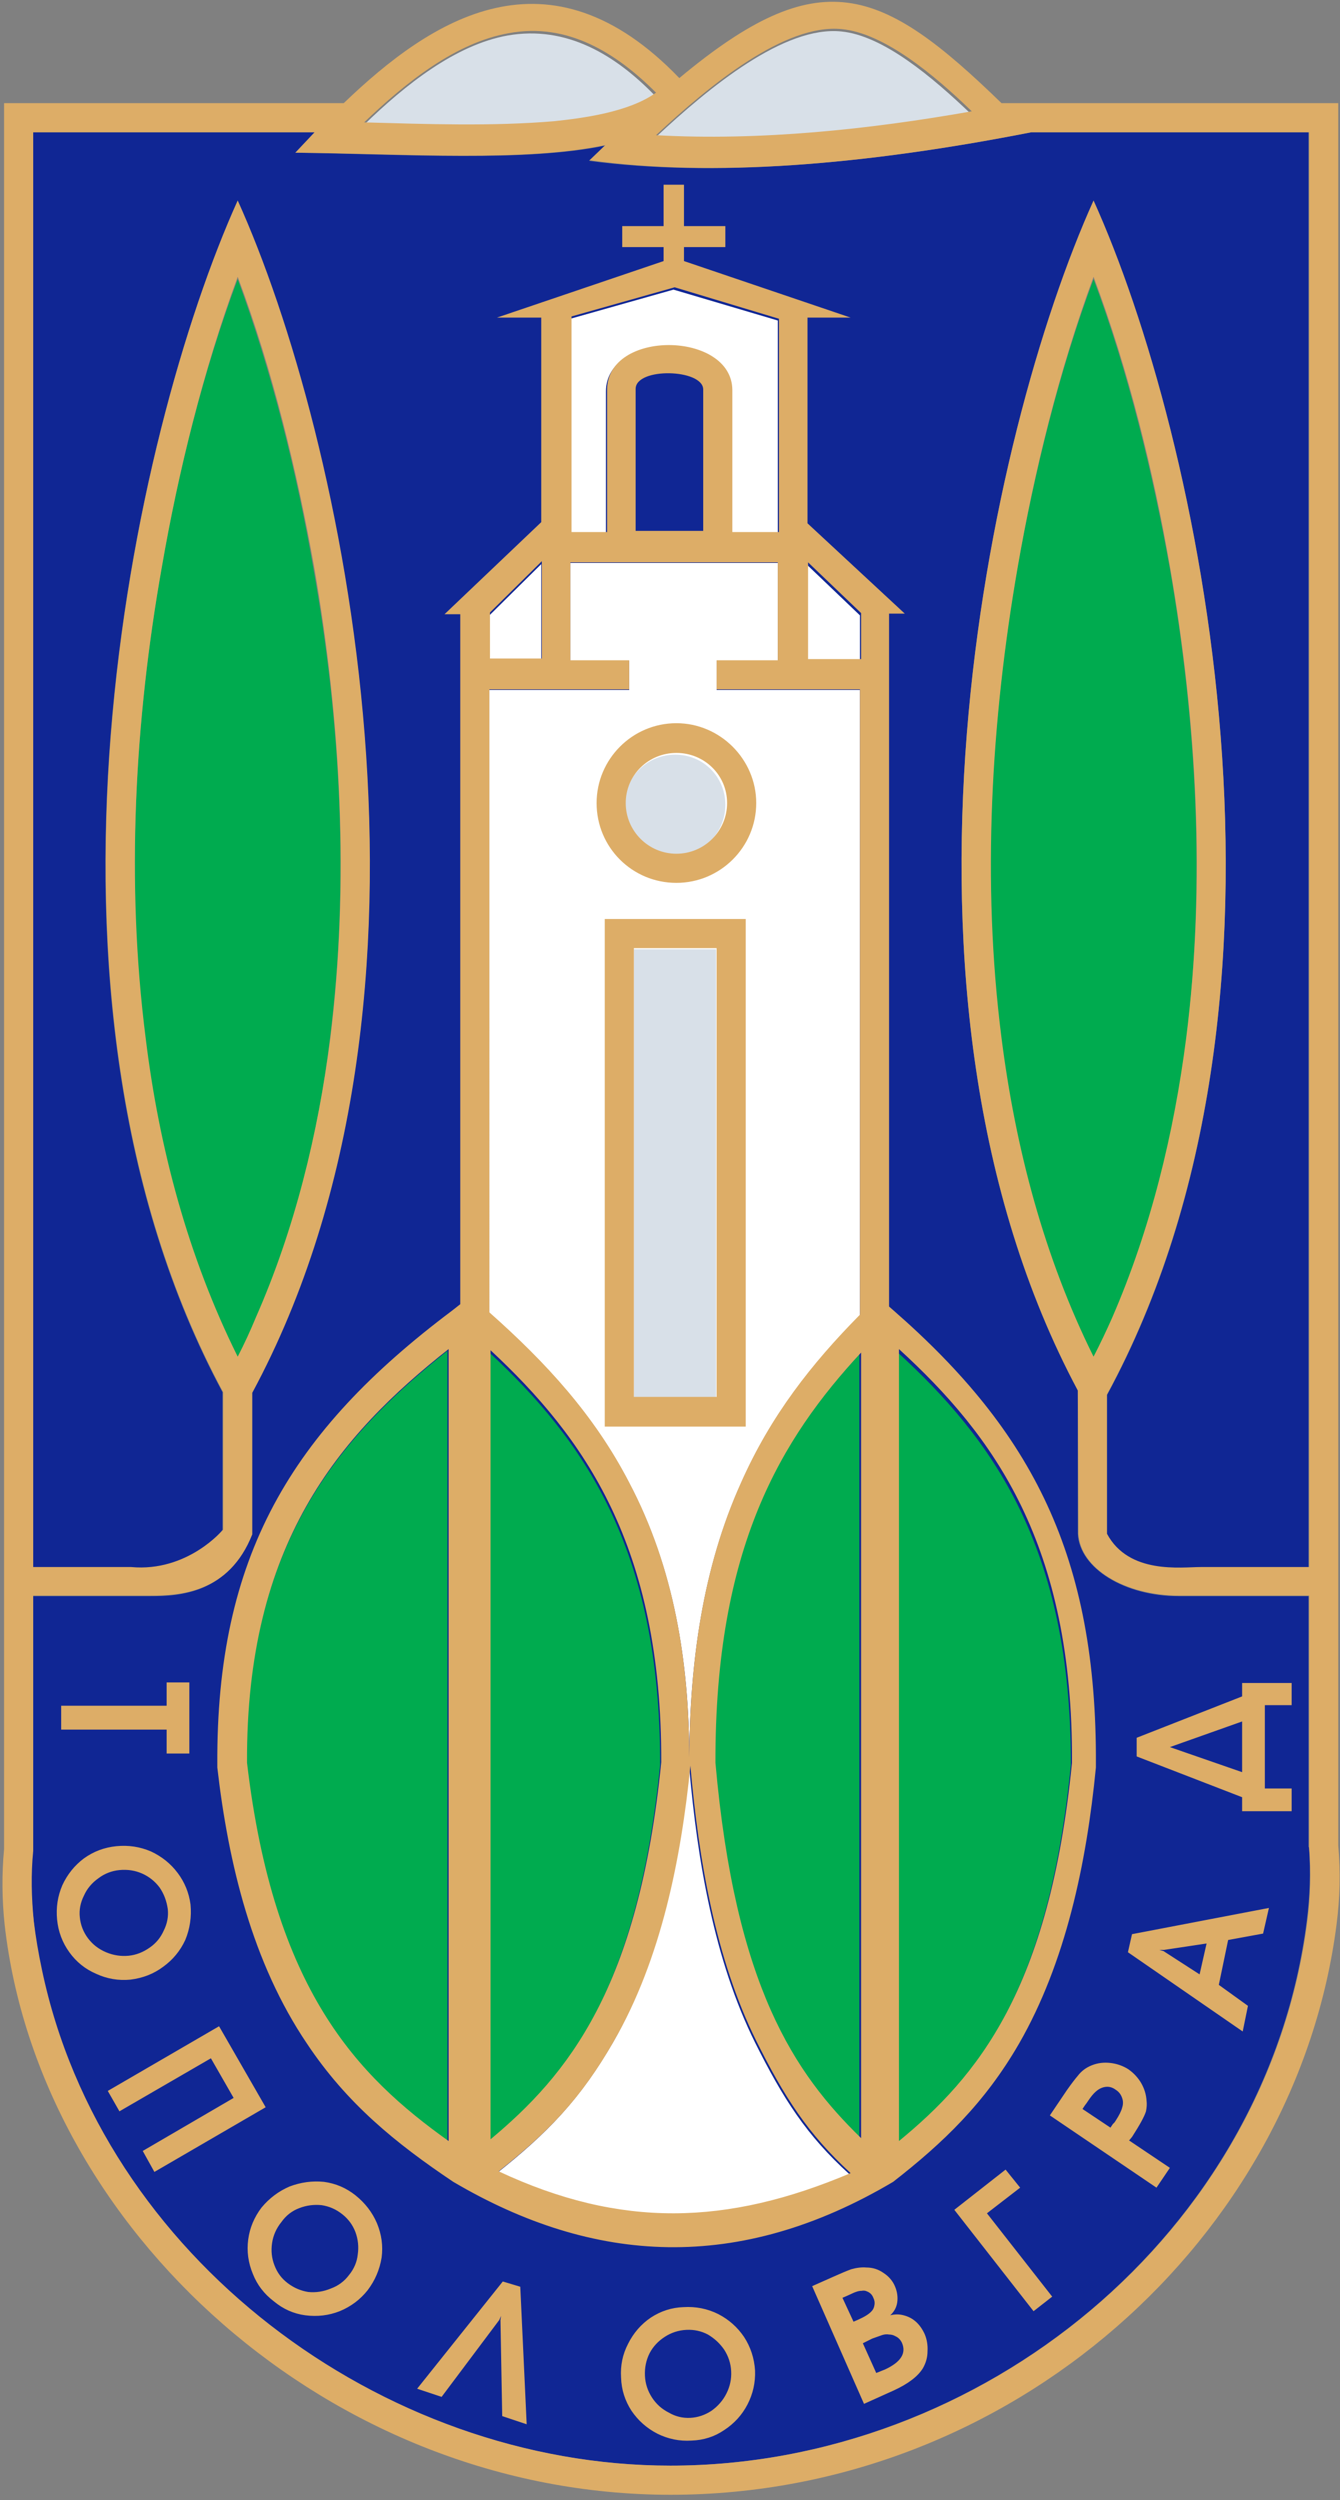 <svg version="1.2" xmlns="http://www.w3.org/2000/svg" viewBox="0 0 230 429" width="230" height="429">
	<rect x="0" y="0" width="230" height="429" fill="#808080" stroke="none"/>
	<title>Topolovgrad-cdr</title>
	<style>
		.s0 { fill: none } 
		.s1 { fill: #102694 } 
		.s2 { fill: #00ab4f } 
		.s3 { fill: #ffffff } 
		.s4 { fill: #d8e0e8 } 
		.s5 { fill: #ddad67 } 
	</style>
	<path id="Object 3" class="s0" d="m-62-22h354.3v472.4h-354.3z"/>
	<g id="Group 5">
		<path id="Object 6" class="s1" d="m177 22.7h47.6v246.3h-18.6c-3.3 0-12.3 1.3-16-5.8v-23.8c37-68.2 15.8-164.9-2.3-204.9-18 39.8-39.1 136-2.7 204.1v24.6c0.3 5.9 8 10.7 17.3 10.7q11.2 0 22.3 0v43l0.1 0.2q0.4 6.3-0.4 12.5c-6.8 53.6-55.8 93.5-109.3 93.5-49.6 0-97.6-35.9-107.9-85.1q-0.9-4.1-1.3-8.3c-0.5-4-0.5-8-0.2-12v-0.2-43.6c6.1 0 18.2 0 20.2 0 4.9 0 13.4-0.4 17.4-10.6v-24.2c36.8-68.2 15.6-164.7-2.4-204.6-18.1 39.9-39.2 136.3-2.6 204.4v23.6c0.1 0-6 7.4-15.7 6.5h-16.9v-246.3h48.4q-1.7 1.8-3.3 3.5c19.3 0.3 39.4 1.6 53.1-1.2q-1.3 1.2-2.7 2.6c21.2 2.8 46.8 0.8 75.9-4.9z"/>
		<path id="Object 7" fill-rule="evenodd" class="s2" d="m84 232.1c16 14.9 29.4 33.5 29.3 70.8-3.9 38.7-16 53.6-29.3 64.7zm-7.2 135.6c-15.7-11.1-30-25.9-34.5-64.9-0.2-37.4 15.6-56 34.5-71zm70.7-0.4c-11.3-11.1-21.6-26-24.9-64.4-0.1-37 11.2-55.6 24.9-70.5zm6.5-135.3c16.3 14.9 29.9 33.5 29.8 70.9-3.9 39.1-16.2 53.8-29.8 64.9zm46.8-134.4c4.6 26.4 6.1 54.2 2.8 80.9-2.1 16.4-6.1 32.7-12.8 48q-1.4 3.4-3.1 6.7c-8.5-17.1-13.5-35.8-15.9-54.7-3.3-26.7-1.8-54.5 2.8-80.9 2.9-16.2 7.1-33.7 13.1-49.7 6 16 10.2 33.5 13.1 49.7zm-147 0c4.7 26.4 6.2 54.2 2.8 80.9-2 16.4-6.1 32.7-12.7 48q-1.5 3.4-3.1 6.7c-8.6-17.1-13.5-35.8-15.9-54.7-3.3-26.7-1.8-54.5 2.8-80.9 2.8-16.2 7.1-33.7 13.1-49.7 5.9 16 10.2 33.5 13 49.7z"/>
		<path id="Object 8" fill-rule="evenodd" class="s3" d="m118.3 303.1v0.2c1.4 16 4.3 33.1 11.3 47.2 4.8 9.6 8.8 15.9 16.2 22.6-21.1 9-39.5 9.7-60.5-0.2 8.7-6.9 14.2-12.6 19.9-22.4 8.1-14.1 11.4-31.2 13.1-47.2v-0.2-0.3zm-34.3-184.7h24v-5h-10.1v-16.8h35.6v16.8h-10.5v5h24.6v107.3c-8.3 8.4-15.3 17.3-20.4 28.8-6.6 14.6-8.8 30.8-8.9 47.2 0-16.4-2.6-32.6-10.3-47.2-6-11.6-14.3-20.6-24-29.2zm41.5-26.8v-24.4c-0.1-10-21.5-10.4-21.5 0v24.4h-6.1v-36.9l17.7-5 17.9 5.3v36.6zm22.1 14v7.9h-9.1v-16.6zm-63.6 7.9v-7.9l8.9-8.8v16.7z"/>
		<path id="Object 9" class="s1" d="m109 67.1c0-3.7 11.5-3.3 11.5 0.1 0 6.4 0 17.9 0 24.3h-11.5z"/>
		<path id="Object 10" fill-rule="evenodd" class="s4" d="m108.8 162.9h14.1v77h-14.1zm7.1-33.4c4.8 0 8.6 3.8 8.6 8.6 0 4.8-3.8 8.7-8.6 8.7-4.8 0-8.7-3.9-8.7-8.7 0-4.8 3.9-8.6 8.7-8.6zm-21-108.3c-10.5 1-21.7 0.6-32.5 0.3 7.2-7 15.8-13.8 24.7-15.4 10.2-1.8 18.6 3.4 25.3 10.3-4.7 3.3-12.7 4.4-17.5 4.8zm49.5-15.8c7.2 0.7 15.6 7.8 22.3 14.2-17.6 3-36.4 5.1-54.2 4 9.3-8.7 22.1-19.2 31.9-18.2z"/>
		<path id="Object 11" fill-rule="evenodd" class="s5" d="m0.7 17.7h58.3c15.1-14.5 35.2-27.6 57.6-4.3 24.1-20.1 34.6-15.8 55.3 4.3h57.8v299c0.4 4.5 0.3 9-0.3 13.6-6.9 53.6-55.7 97.8-114.3 97.8-58.5 0-108.4-45.6-114.3-97.8q-0.7-6.6-0.1-13zm100.5 9.8q1.4-1.3 2.7-2.6c-13.8 2.9-33.8 1.5-53.2 1.3q1.6-1.7 3.3-3.5h-48.3v246.2h16.8c9.7 0.9 15.8-6.4 15.8-6.4v-23.6c-36.7-68.2-15.5-164.6 2.5-204.5 18.1 40 39.2 136.5 2.5 204.6v24.3c-4 10.1-12.5 10.5-17.4 10.5-2.1 0-14.2 0-20.2 0v43.6 0.2c-0.4 4-0.3 8.1 0.1 12.1q0.5 4.1 1.4 8.3c10.3 49.2 58.3 85.1 107.9 85.1 53.4 0 102.5-39.9 109.3-93.5q0.8-6.3 0.3-12.5v-0.2-43.1q-11.2 0-22.3 0c-9.4 0-17-4.7-17.3-10.6l-0.1-24.6c-36.4-68.2-15.3-164.3 2.7-204.2 18.1 40 39.3 136.7 2.3 204.9v23.9c3.8 7 12.7 5.7 16.1 5.7h18.6v-246.2h-47.7c-29 5.7-54.7 7.7-75.8 4.8zm-23.4 346.9c-10-6.7-18.3-13.5-25.1-23.7-9.4-13.9-13.5-30.9-15.4-47.4v-0.2-0.3c-0.2-35.7 12.6-57.1 40.3-77.9l1.4-1.1v-118.4h-2.7l16.6-15.8v-35.1h-7.6l28.6-9.7v-2.4h-7.1v-3.6h7.1v-7.1h3.5v7.1h7.1v3.6h-7.1v2.4l28.6 9.7h-7.4v35.3l16.7 15.5h-2.7v118.9l0.8 0.7c23.8 20.8 34.9 42.2 34.7 77.9v0.3 0.2c-1.6 16.5-5.2 33.5-13.2 47.4-5.9 10.2-13 17-21.6 23.7-26.5 15.7-51.4 14.2-75.5 0zm6.2-149.2c9.7 8.6 18 17.6 24 29.2 7.7 14.6 10.3 30.8 10.3 47.2 0.1-16.4 2.3-32.6 8.9-47.2 5.1-11.5 12.1-20.4 20.4-28.8v-107.3h-24.6v-5h10.5v-16.8h-35.6v16.8h10.1v5h-24zm19.8-67.5h24.2v87.1h-24.2zm5 82h14.2v-77h-14.2zm-68-192.2c-5.9 16-10.2 33.5-13 49.7-4.7 26.4-6.2 54.2-2.8 80.9 2.3 18.9 7.3 37.6 15.8 54.7q1.7-3.3 3.1-6.7c6.7-15.2 10.7-31.6 12.8-48 3.3-26.7 1.8-54.5-2.8-80.9-2.9-16.2-7.1-33.7-13.1-49.7zm146.9 0c-5.9 16-10.2 33.5-13 49.7-4.6 26.4-6.2 54.2-2.8 80.9 2.4 18.9 7.3 37.6 15.8 54.7q1.7-3.3 3.2-6.7c6.6-15.2 10.6-31.6 12.7-48 3.4-26.7 1.8-54.5-2.8-80.9-2.8-16.2-7.1-33.7-13.1-49.7zm-177.2 245.2h18.1v-4h3.9v12.2h-3.9v-4.1h-18.1zm22.2 34.1q0.3 3.2-0.9 6.1-1.3 2.8-3.8 4.6-2.4 1.8-5.6 2.2-3.1 0.3-5.9-1-2.8-1.2-4.6-3.7-1.8-2.5-2.1-5.6-0.3-3.1 0.9-5.9 1.3-2.8 3.7-4.6 2.5-1.8 5.6-2.1 3.1-0.3 5.9 0.9 2.8 1.3 4.6 3.7 1.8 2.4 2.2 5.4zm-3.9 0.8q-0.3-2.1-1.4-3.7-1.2-1.6-3-2.4-1.8-0.8-3.9-0.6-2 0.2-3.6 1.4-1.7 1.2-2.5 3-0.9 1.8-0.7 3.7 0.2 2 1.4 3.6 1.2 1.6 3.1 2.4 1.9 0.8 3.9 0.6 1.9-0.2 3.6-1.4 1.6-1.1 2.4-2.9 0.9-1.8 0.7-3.7zm-10.3 31.2l19.1-11.1 8 13.9-19.1 11.1-2-3.6 15.6-9.1-3.9-6.8-15.7 9.1zm42.5 17.9q2.5 2 3.7 4.8 1.2 2.9 0.8 5.9-0.5 3.1-2.4 5.6-1.9 2.4-4.8 3.6-2.8 1.1-5.9 0.7-3-0.4-5.4-2.4-2.5-1.9-3.6-4.7-1.2-2.9-0.8-5.9 0.4-3 2.3-5.5 2-2.4 4.8-3.6 2.9-1.1 5.9-0.8 3 0.4 5.4 2.3zm-2.2 3.3q-1.6-1.3-3.6-1.6-2-0.2-3.8 0.5-1.9 0.7-3.1 2.4-1.3 1.6-1.6 3.6-0.3 2 0.4 3.8 0.7 1.9 2.3 3.1 1.6 1.2 3.5 1.5 2 0.2 3.9-0.6 1.9-0.7 3.1-2.3 1.3-1.6 1.5-3.5 0.3-2-0.4-3.9-0.7-1.8-2.2-3zm27.1 18.1l0.1-0.7-0.3 0.7-9.9 13.2-4.2-1.4 14.7-18.4 3 0.9 1.1 23.6-4.2-1.4zm31.4-2.2q3.2-0.2 6 1.2 2.7 1.4 4.4 3.9 1.7 2.6 1.9 5.8 0.1 3.1-1.3 5.8-1.4 2.7-4 4.4-2.5 1.7-5.6 1.8-3.1 0.2-5.9-1.2-2.7-1.4-4.4-3.9-1.7-2.6-1.8-5.7-0.2-3.1 1.2-5.8 1.4-2.8 3.9-4.5 2.6-1.7 5.6-1.8zm0.5 3.9q-2 0.1-3.7 1.2-1.7 1.1-2.6 2.8-0.9 1.8-0.8 3.9 0.1 2 1.2 3.7 1.1 1.7 2.9 2.6 1.7 1 3.7 0.9 1.9-0.1 3.6-1.2 1.7-1.2 2.6-3 0.9-1.8 0.8-3.8-0.1-2-1.2-3.7-1.1-1.6-2.8-2.6-1.7-0.9-3.7-0.8zm30.5 12.7l-8.9-20.2 3.6-1.6q2-0.9 3.1-1.3 1.4-0.4 2.6-0.3 1.6 0 2.9 0.9 1.4 0.9 2 2.3 0.6 1.4 0.4 2.8-0.2 1.3-1.2 2.2 1.2-0.3 2.3 0 1.2 0.3 2.1 1.1 0.9 0.8 1.5 2.1 0.6 1.4 0.5 3 0 1.5-0.8 2.9-1.3 2.1-5 3.8zm2.1-5.3l1.5-0.6q4.1-1.9 2.9-4.6-0.4-0.8-1.1-1.1-0.5-0.3-1.1-0.3-0.6-0.1-1.2 0.1-0.6 0.2-1.7 0.6l-1.6 0.8zm-3.9-8.8l0.7-0.3q1.8-0.8 2.4-1.5 0.4-0.4 0.5-1.1 0.1-0.6-0.2-1.2-0.3-0.8-1.1-1.1-0.4-0.2-0.9-0.1-0.5 0-1 0.2-0.1 0-1.6 0.7l-0.7 0.3zm30.9-1.8l-13.6-17.4 8.8-6.9 2.5 3.1-5.7 4.4 11.2 14.3zm23.4-24.6l-2.3 3.4-18.3-12.4 2.9-4.3q1.2-1.7 1.9-2.5 0.9-1.2 2.4-1.8 1.5-0.6 3.2-0.4 1.7 0.2 3.1 1.1 1.4 1 2.2 2.4 0.8 1.4 0.9 3 0.1 0.8-0.1 1.8-0.4 1.3-2.4 4.4l-0.5 0.6zm-10.2-6.9l0.4-0.6 0.3-0.3 0.2-0.3q0.9-1.4 1.1-2.2 0.3-0.9 0-1.7-0.3-0.9-1.1-1.4-0.8-0.6-1.7-0.5-0.9 0.1-1.7 0.8-0.6 0.5-1.4 1.7l-0.2 0.3-0.3 0.4-0.4 0.6zm22.7-16.5l-19.7-13.6 0.7-3.1 23.5-4.5-1 4.4-6 1.1-1.6 7.7 5 3.6zm-7.4-9.8l1.2-5.3-7.3 1.1h-0.8l0.7 0.2zm11.2-46.2v14.3h4.6v3.9h-8.5v-2.4l-18.1-7v-3.2l18.1-7.1v-2.3h8.5v3.8zm-3.9 11.5v-8.7l-12.4 4.4zm-97.1-180c7.5 0 13.7 6.2 13.7 13.7 0 7.6-6.2 13.7-13.7 13.7-7.6 0-13.7-6.1-13.7-13.7 0-7.5 6.1-13.7 13.7-13.7zm17.6-32.8v-36.6l-17.9-5.4-17.7 5v37h6.1v-24.4c0-10.4 21.4-10.1 21.5 0v24.4zm-26.3 46.5c0 4.8 3.9 8.7 8.7 8.7 4.8 0 8.7-3.9 8.7-8.7 0-4.8-3.9-8.6-8.7-8.6-4.8 0-8.7 3.8-8.7 8.6zm11.1 164.7v0.3 0.2c-1.6 16-5 33.1-13.1 47.2-5.6 9.8-11.1 15.5-19.8 22.4 20.9 9.8 39.2 9.3 60.4 0.3-7.4-6.8-11.4-13.1-16.2-22.7-7-14.1-9.9-31.2-11.3-47.2v-0.2zm35.8 64.9c13.5-11.1 25.8-25.9 29.7-64.9 0.2-37.5-13.4-56.1-29.7-71zm-6.5-135.3c-13.7 14.8-25.1 33.4-25 70.4 3.4 38.4 13.6 53.3 25 64.4zm-9.1-135.6v16.6h9.1v-7.9zm-45.7 16.5v-16.7l-8.9 8.8v7.9zm-16 118.5c-18.9 14.9-34.8 33.5-34.6 71 4.6 39 18.9 53.7 34.6 64.9zm7.2 135.6c13.3-11.1 25.4-25.9 29.3-64.7 0.1-37.2-13.3-55.8-29.3-70.7zm24.9-276h11.6c0-6.4 0-17.9 0-24.3-0.1-3.5-11.5-3.8-11.6-0.1zm3.5-75.2c-6.8-6.8-15.2-12.1-25.3-10.2-9 1.6-17.5 8.3-24.8 15.3 10.8 0.3 22 0.7 32.6-0.2 4.7-0.5 12.8-1.5 17.5-4.9zm0 7.3c17.8 1 36.7-1 54.2-4.1-6.6-6.4-15.1-13.4-22.3-14.1-9.7-1-22.6 9.5-31.9 18.2z"/>
	</g>
</svg>